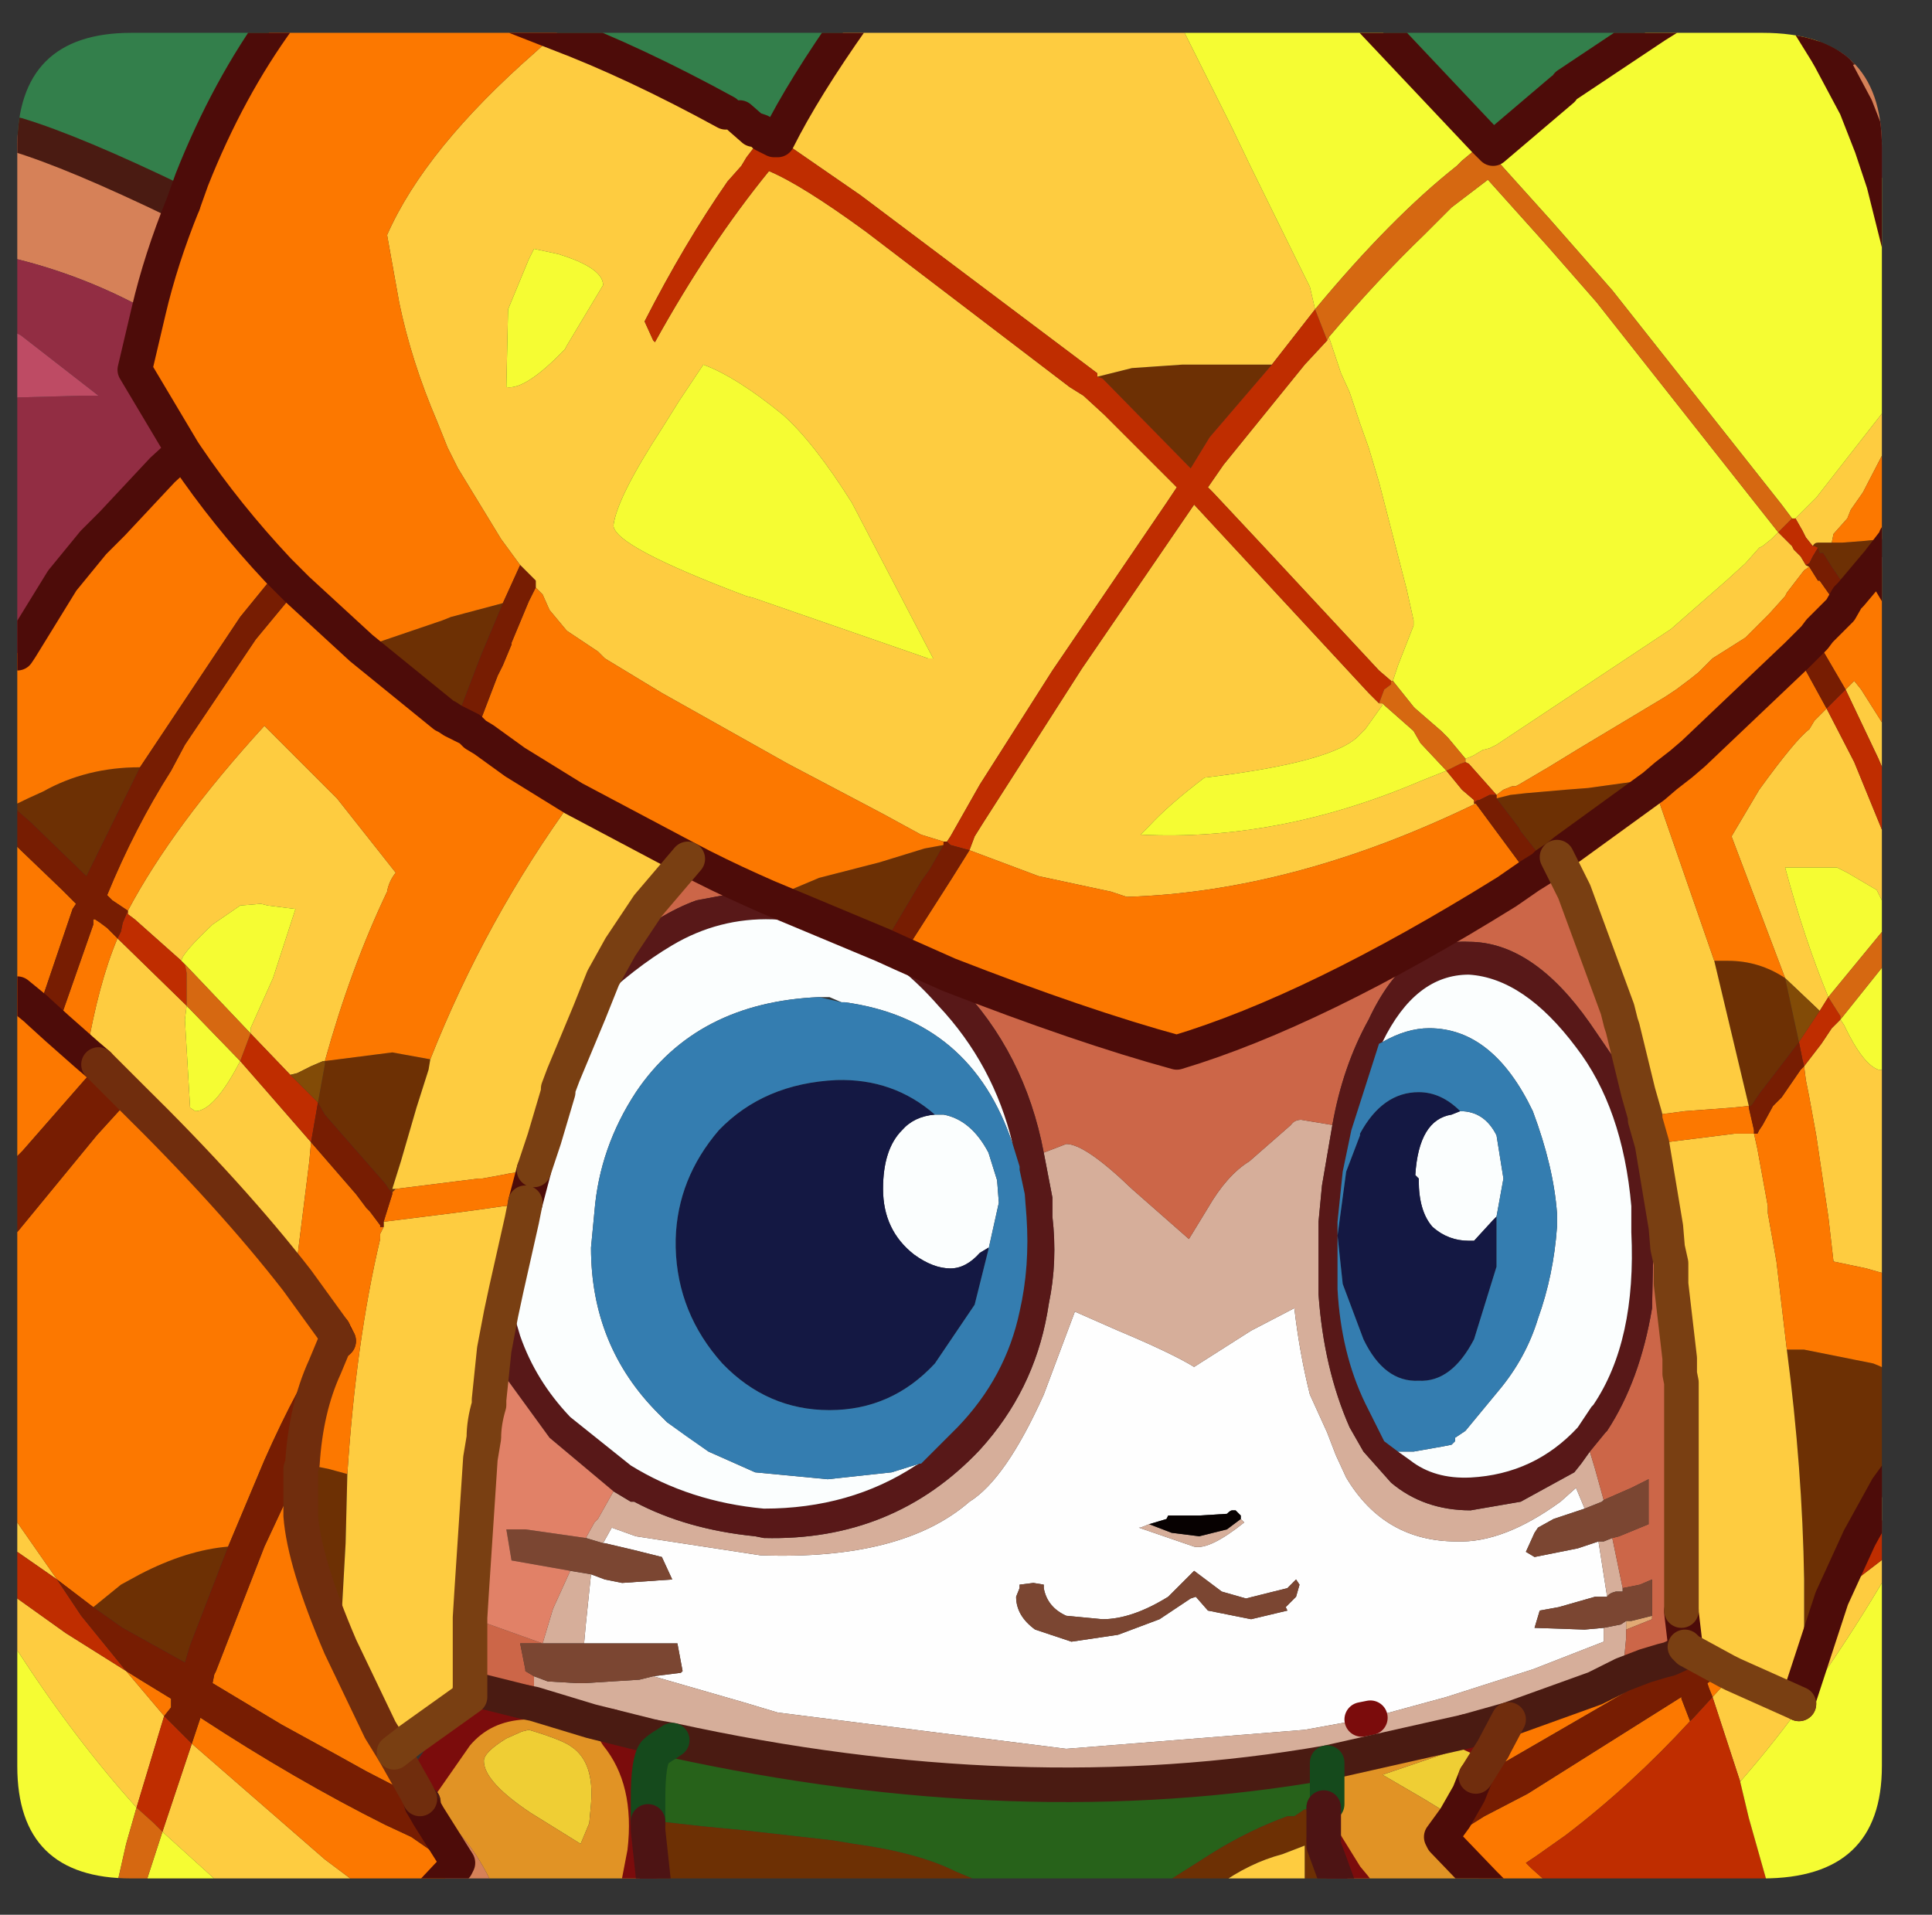 <?xml version="1.0" encoding="UTF-8" standalone="no"?>
<svg xmlns:ffdec="https://www.free-decompiler.com/flash" xmlns:xlink="http://www.w3.org/1999/xlink" ffdec:objectType="frame" height="55.4px" width="55.9px" xmlns="http://www.w3.org/2000/svg">
  <rect width="100%" height="100%" fill="#333333" stroke="none"/>
  <g transform="matrix(1.0, 0.0, 0.0, 1.0, 0.5, 0.95)">
    <clipPath id="clipPath0" transform="matrix(1.0, 0.0, 0.0, 1.0, 0.0, 0.0)">
      <path d="M50.5 0.0 Q53.95 0.0 53.95 3.3 L53.95 50.15 Q53.95 53.4 50.5 53.4 L3.3 53.4 Q0.0 53.4 0.0 50.15 L0.0 3.3 Q0.0 0.0 3.3 0.0 L50.5 0.0" fill="#000000" fill-rule="evenodd" stroke="none"/>
    </clipPath>
    <g clip-path="url(#clipPath0)">
      <use ffdec:characterId="2" height="55.4" transform="matrix(1.0, 0.0, 0.0, 1.0, -0.5, -0.95)" width="55.9" xlink:href="#shape1"/>
    </g>
    <use ffdec:characterId="3" height="53.4" transform="matrix(1.0, 0.0, 0.0, 1.0, 0.0, 0.0)" width="53.95" xlink:href="#shape2"/>
  </g>
  <defs>
    <g id="shape1" transform="matrix(1.0, 0.0, 0.0, 1.0, 0.5, 0.95)">
      <path d="M16.95 43.7 L17.2 43.25 17.9 43.5 21.5 44.05 Q25.6 44.2 27.55 42.5 28.6 41.85 29.7 39.4 L30.6 37.0 31.85 37.55 Q33.4 38.2 34.05 38.6 L35.7 37.55 36.95 36.9 Q37.1 38.2 37.4 39.4 L37.9 40.5 38.15 41.15 38.45 41.8 Q39.55 43.65 41.65 43.65 43.0 43.7 44.65 42.5 L45.1 42.1 45.35 42.7 44.45 43.0 44.0 43.25 43.9 43.4 43.65 43.95 43.9 44.1 45.15 43.85 45.75 43.65 46.0 45.25 45.65 45.25 44.6 45.55 44.05 45.65 43.9 46.15 45.35 46.2 45.9 46.15 45.9 46.55 43.85 47.35 41.35 48.15 39.15 48.75 38.9 48.8 37.25 49.1 30.35 49.65 22.0 48.6 21.5 48.45 21.0 48.3 18.4 47.55 19.2 47.45 19.25 47.4 19.1 46.6 16.4 46.6 16.45 46.05 16.6 44.6 17.0 44.75 17.5 44.85 18.95 44.75 18.65 44.1 17.85 43.9 17.0 43.7 16.95 43.7 M30.35 45.8 Q29.8 45.55 29.7 45.0 L29.7 44.9 29.4 44.85 29.0 44.9 29.0 45.0 28.9 45.25 Q28.9 45.8 29.45 46.2 L30.5 46.55 31.85 46.35 33.05 45.9 33.8 45.4 33.95 45.3 34.1 45.25 34.45 45.65 35.7 45.9 36.75 45.65 36.7 45.55 37.0 45.25 37.1 44.9 37.0 44.75 36.75 45.0 35.55 45.3 34.85 45.1 34.05 44.5 33.3 45.25 Q32.25 45.9 31.4 45.9 L30.35 45.8 M32.75 43.15 L32.5 43.25 32.45 43.25 34.05 43.8 Q34.5 43.9 35.5 43.1 L35.4 43.0 35.4 42.9 35.25 42.75 35.15 42.75 Q35.1 42.75 35.0 42.85 L34.2 42.9 33.3 42.9 33.25 43.0 32.75 43.15" fill="#ffffff" fill-rule="evenodd" stroke="none"/>
      <path d="M18.8 49.5 L18.4 49.3 18.95 49.4 18.8 49.5" fill="#6e5396" fill-rule="evenodd" stroke="none"/>
      <path d="M42.45 49.4 L42.7 49.65 42.2 50.45 42.0 50.95 41.6 51.65 40.7 51.1 39.5 50.4 42.45 49.4 M14.15 49.35 L14.6 49.15 14.8 49.1 Q15.8 49.4 16.05 49.6 16.7 50.05 16.6 51.25 L16.55 51.8 16.3 52.4 14.85 51.5 Q13.5 50.6 13.5 50.0 13.5 49.75 14.15 49.35" fill="#f0cf34" fill-rule="evenodd" stroke="none"/>
      <path d="M54.9 2.65 L54.9 3.1 54.75 3.1 54.65 3.1 54.65 3.05 54.9 2.65 M47.3 45.8 L47.3 45.9 46.55 46.2 46.55 46.05 46.55 45.95 46.7 45.95 47.3 45.8" fill="#e2aa74" fill-rule="evenodd" stroke="none"/>
      <path d="M42.15 53.95 L38.9 53.95 38.7 53.65 38.45 53.35 37.8 52.3 37.8 51.35 37.9 51.25 37.9 50.15 37.9 50.05 41.9 49.15 42.45 49.4 39.5 50.4 40.7 51.1 41.6 51.65 41.2 52.2 41.25 52.3 42.45 53.55 42.15 53.95 M17.2 49.0 L17.35 49.25 Q18.4 50.55 18.15 52.65 L17.9 53.95 13.9 53.95 Q13.2 52.15 11.75 51.2 L11.65 51.1 11.55 50.9 12.7 49.25 Q13.45 48.35 14.7 48.3 L14.95 48.35 16.6 48.85 17.2 49.0 M14.15 49.35 Q13.5 49.75 13.5 50.0 13.5 50.6 14.85 51.5 L16.3 52.4 16.55 51.8 16.6 51.25 Q16.7 50.05 16.05 49.6 15.8 49.4 14.8 49.1 L14.6 49.15 14.15 49.35" fill="#e29425" fill-rule="evenodd" stroke="none"/>
      <path d="M0.0 2.95 Q1.65 3.45 4.65 4.9 L4.8 4.95 Q4.15 6.55 3.8 8.05 2.0 7.05 0.0 6.55 L0.0 2.95 M54.9 -0.05 L54.9 2.65 54.65 3.05 54.65 3.1 53.65 3.3 53.2 2.15 52.4 0.65 53.4 0.3 54.9 -0.05 M54.9 13.85 L54.9 17.1 54.8 16.9 53.85 15.3 54.35 14.65 54.35 14.6 54.9 13.85 M42.85 53.95 L42.15 53.95 42.45 53.55 42.85 53.95 M13.9 53.95 L11.95 53.95 11.9 53.9 12.7 53.05 12.75 52.95 11.9 51.6 11.7 51.25 11.75 51.2 Q13.2 52.15 13.9 53.95" fill="#d78258" fill-rule="evenodd" stroke="none"/>
      <path d="M18.4 49.3 L17.2 49.0 16.6 48.85 14.95 48.35 14.95 48.25 14.95 47.55 15.35 47.7 16.2 47.75 16.4 47.75 18.0 47.65 18.4 47.55 21.0 48.3 21.5 48.45 22.0 48.6 30.35 49.65 37.25 49.1 38.9 48.8 39.15 48.75 41.35 48.15 43.85 47.35 45.9 46.55 45.9 46.15 46.4 46.05 46.55 45.95 46.55 46.05 46.55 46.2 46.55 46.45 46.45 47.5 45.65 47.9 43.15 48.8 41.9 49.15 37.9 50.05 Q29.0 51.6 18.95 49.4 L18.4 49.3 M29.7 32.4 L30.35 32.15 Q30.9 32.15 32.25 33.45 L33.9 34.9 34.45 34.0 Q35.0 33.05 35.65 32.65 L36.85 31.6 Q36.95 31.45 37.15 31.45 L38.05 31.6 37.75 33.35 37.65 34.4 37.65 36.4 37.65 36.5 Q37.8 38.65 38.55 40.35 L38.95 41.05 39.75 41.95 Q40.7 42.75 42.05 42.75 L43.5 42.5 45.05 41.65 45.25 41.4 45.5 41.05 45.65 41.55 45.9 42.45 45.85 42.5 45.35 42.7 45.1 42.1 44.65 42.5 Q43.0 43.7 41.65 43.65 39.55 43.65 38.45 41.8 L38.15 41.15 37.9 40.5 37.4 39.4 Q37.1 38.2 36.95 36.9 L35.7 37.55 34.05 38.6 Q33.4 38.2 31.85 37.55 L30.6 37.0 29.7 39.4 Q28.6 41.85 27.55 42.5 25.6 44.2 21.5 44.05 L17.9 43.5 17.2 43.25 16.95 43.7 16.45 43.55 16.7 43.1 16.8 43.0 17.25 42.2 17.75 42.5 17.85 42.5 Q19.35 43.3 21.35 43.5 L21.6 43.55 Q25.35 43.65 27.85 41.0 29.4 39.3 29.8 37.05 L29.85 36.75 Q30.1 35.55 29.95 34.25 L29.95 33.7 29.7 32.4 M46.15 43.55 L46.45 45.0 46.45 45.1 46.25 45.1 Q46.05 45.15 46.0 45.25 L45.75 43.65 45.9 43.65 46.15 43.55 M16.6 44.6 L16.45 46.05 16.4 46.6 15.2 46.6 15.5 45.6 16.0 44.5 16.6 44.6 M35.4 43.0 L35.5 43.1 Q34.5 43.9 34.05 43.8 L32.45 43.25 32.5 43.25 32.75 43.15 33.4 43.4 34.2 43.5 35.0 43.3 35.4 43.0" fill="#d7af9b" fill-rule="evenodd" stroke="none"/>
      <path d="M32.55 53.95 L28.95 53.95 27.15 53.2 Q26.05 52.65 24.2 52.4 L23.6 52.3 20.95 52.0 19.9 51.9 18.55 51.75 18.25 51.75 18.25 51.1 Q18.25 50.0 18.45 49.75 18.55 49.65 18.8 49.5 L18.95 49.4 Q29.0 51.6 37.9 50.05 L37.9 50.15 37.9 51.25 37.35 51.4 37.25 51.4 36.95 51.6 36.75 51.6 Q35.65 52.0 34.6 52.65 L32.55 53.95" fill="#27621a" fill-rule="evenodd" stroke="none"/>
      <path d="M54.9 39.2 L54.9 41.0 54.1 42.1 53.3 43.55 52.5 45.3 51.55 48.2 51.7 46.6 51.7 45.85 51.7 45.7 51.7 44.95 51.7 44.75 Q51.65 41.55 51.2 38.1 L51.7 38.1 53.7 38.5 Q54.35 38.75 54.9 39.2 M37.8 52.3 L37.8 52.45 38.35 53.95 37.25 53.95 37.25 52.45 36.6 52.7 Q35.65 52.95 34.75 53.6 L34.25 53.95 32.55 53.95 34.6 52.65 Q35.65 52.0 36.75 51.6 L36.95 51.6 37.25 51.4 37.35 51.4 37.9 51.25 37.8 51.35 37.8 52.3 M28.95 53.95 L25.0 53.95 21.05 53.5 21.1 53.95 18.5 53.95 18.45 53.85 18.25 52.0 18.25 51.75 18.55 51.75 19.9 51.9 20.95 52.0 23.6 52.3 24.2 52.4 Q26.05 52.65 27.15 53.2 L28.95 53.95 M0.0 22.5 L0.0 22.3 Q0.3 22.15 0.75 21.95 2.0 21.25 3.55 21.25 L2.0 24.4 0.4 22.85 0.0 22.5 M42.8 22.15 L43.2 22.05 43.65 22.0 44.8 21.9 45.45 21.85 47.25 21.6 47.7 21.5 47.35 21.8 44.8 23.65 44.55 23.85 44.25 24.05 43.5 23.1 43.45 23.0 42.8 22.15 M49.1 26.85 L49.5 26.85 Q50.4 26.85 51.15 27.35 L51.55 29.2 50.4 30.7 50.2 31.0 50.15 31.05 50.1 31.05 49.1 26.85 M54.35 14.6 L54.35 14.65 53.85 15.3 53.05 16.25 52.5 15.45 52.25 15.05 52.15 15.05 52.1 14.9 52.0 14.85 51.95 14.85 Q52.0 14.75 52.1 14.75 L52.5 14.75 52.8 14.75 53.45 14.7 53.95 14.65 54.35 14.6 M31.25 9.95 L32.25 9.7 33.7 9.6 36.3 9.6 34.5 11.7 33.95 12.6 31.4 10.0 31.25 9.95 M21.7 25.0 L22.25 24.85 23.2 24.45 24.95 24.0 26.25 23.6 26.8 23.5 26.4 24.2 26.15 24.55 25.35 25.9 25.05 26.4 21.7 25.0 M8.9 29.75 L10.85 29.5 11.95 29.7 11.9 30.0 11.55 31.1 11.1 32.65 10.85 33.45 10.95 33.45 10.85 33.55 10.75 33.45 10.65 33.3 8.9 31.3 8.7 30.95 8.9 29.85 8.9 29.75 M12.7 19.95 L12.6 19.9 12.45 19.8 12.35 19.75 9.95 17.8 12.3 17.0 12.55 16.9 14.05 16.5 13.4 18.05 12.75 19.75 12.7 19.95 M8.25 41.4 L9.0 41.55 9.55 41.7 9.5 43.7 9.4 45.5 9.35 46.55 9.35 46.7 Q8.3 44.25 8.2 42.9 L8.2 41.55 8.25 41.4 M6.1 43.8 L5.0 46.65 4.85 47.15 3.05 46.15 2.2 45.55 3.0 44.9 3.55 44.6 Q4.9 43.9 6.1 43.8" fill="#6d3004" fill-rule="evenodd" stroke="none"/>
      <path d="M24.2 -0.45 L33.55 -0.45 35.1 2.65 35.7 3.9 37.25 7.05 37.4 7.35 37.55 8.0 36.3 9.6 33.7 9.6 32.25 9.7 31.25 9.95 31.25 9.85 24.4 4.7 22.3 3.25 22.0 3.1 Q22.75 1.6 24.2 -0.45 M54.9 9.8 L54.9 10.4 53.4 13.3 53.05 13.8 52.95 14.05 52.55 14.5 52.5 14.75 52.1 14.75 Q52.0 14.75 51.95 14.85 L51.75 14.6 51.65 14.4 51.45 14.05 51.85 13.65 52.05 13.45 54.9 9.8 M54.9 21.45 L54.9 23.45 53.85 21.0 52.9 19.0 53.1 18.8 53.15 18.75 53.35 19.0 54.9 21.45 M54.9 25.95 L54.9 27.5 54.9 35.95 54.8 36.1 53.85 35.85 53.5 35.75 52.55 35.55 52.4 34.25 52.05 31.9 51.85 30.8 51.75 30.3 51.7 29.9 52.2 29.25 52.5 28.8 52.75 28.55 52.85 28.7 Q53.4 29.85 53.85 30.0 L53.95 30.0 Q54.5 30.0 54.9 27.5 L54.85 26.95 54.6 26.3 54.75 26.15 54.9 25.95 M54.9 41.0 L54.9 42.3 53.3 43.55 54.1 42.1 54.9 41.0 M37.25 53.95 L34.25 53.95 34.75 53.6 Q35.65 52.95 36.6 52.7 L37.25 52.45 37.25 53.95 M25.0 53.95 L21.1 53.95 21.05 53.5 25.0 53.95 M9.9 53.95 L6.3 53.95 4.2 52.05 5.05 49.5 8.9 52.85 10.1 53.75 9.9 53.95 M0.0 46.8 L0.0 45.3 1.4 46.3 3.15 47.4 4.25 48.7 3.45 51.35 Q1.65 49.35 0.0 46.8 M0.0 43.95 L0.0 43.1 1.15 44.75 0.0 43.95 M37.95 8.8 L38.3 9.85 38.55 10.4 38.85 11.3 39.1 12.0 39.4 13.0 40.2 16.1 40.4 17.0 40.4 17.15 39.95 18.3 39.8 18.75 39.75 18.75 39.4 18.45 36.05 14.85 34.6 13.3 34.45 13.15 34.9 12.5 37.25 9.6 37.9 8.9 37.95 8.8 M41.9 21.0 L42.05 20.95 42.15 20.9 42.4 20.75 42.6 20.7 42.8 20.6 47.85 17.25 49.45 15.85 50.0 15.35 50.4 14.9 50.5 14.85 50.75 14.65 50.95 14.45 51.15 14.65 51.35 14.85 51.4 14.95 51.6 15.15 51.75 15.4 51.85 15.45 51.7 15.55 51.2 16.2 51.15 16.3 50.7 16.8 50.0 17.5 49.05 18.1 48.65 18.5 48.4 18.7 48.0 19.0 47.7 19.2 45.2 20.7 44.3 21.25 43.45 21.75 43.35 21.8 43.25 21.8 43.0 21.9 42.8 22.05 42.0 21.15 41.9 21.1 41.9 21.0 M39.5 19.4 L39.5 19.45 39.0 20.15 38.95 20.2 38.85 20.3 Q38.15 21.1 34.35 21.55 33.3 22.35 32.75 22.95 L32.5 23.2 Q36.5 23.4 40.6 21.65 L41.35 21.35 41.8 21.9 42.15 22.2 42.15 22.3 42.2 22.3 Q36.95 24.85 32.1 25.0 L31.95 24.95 31.65 24.85 29.55 24.4 27.55 23.65 27.7 23.25 27.95 22.85 30.8 18.4 34.05 13.65 39.1 19.1 39.4 19.4 39.5 19.4 M48.35 46.8 L48.25 46.7 48.25 46.55 48.15 45.7 48.15 45.65 48.15 39.05 48.1 38.8 48.1 38.35 47.85 36.2 47.85 35.95 47.85 35.6 47.75 35.15 47.7 34.55 47.3 32.15 48.5 32.0 49.7 31.85 49.85 31.85 50.25 31.85 50.35 32.3 50.65 33.95 50.65 34.15 50.9 35.55 51.2 38.1 Q51.65 41.55 51.7 44.75 L51.7 44.95 51.7 45.7 51.7 45.85 51.7 46.6 51.55 48.2 51.55 48.35 51.55 48.2 52.5 45.3 54.65 43.65 53.95 44.85 Q51.95 48.2 49.85 50.6 L49.05 48.15 49.65 47.5 49.45 47.4 48.35 46.8 M47.1 31.35 L46.9 30.65 46.45 28.8 46.4 28.65 46.3 28.25 45.05 24.85 44.55 23.85 44.8 23.65 47.35 21.8 49.1 26.85 50.1 31.05 49.6 31.1 48.25 31.2 47.1 31.35 M51.15 27.35 L49.6 23.25 50.4 21.9 Q51.45 20.45 51.85 20.15 L52.0 19.9 52.15 19.75 52.35 19.55 53.15 21.1 54.5 24.4 54.5 24.55 54.75 25.1 54.75 25.2 54.6 25.35 54.6 25.4 54.5 25.4 54.25 25.65 54.1 25.4 53.8 24.8 52.95 24.3 52.65 24.15 51.15 24.15 Q51.7 26.2 52.4 27.9 L52.15 28.3 52.1 28.25 51.15 27.35 M51.55 48.35 L49.65 47.5 51.55 48.35 M21.6 2.95 L21.1 3.6 20.95 3.85 20.55 4.3 Q19.3 6.1 18.15 8.35 L18.1 8.4 18.15 8.35 18.4 8.9 18.45 8.95 Q20.0 6.15 21.75 4.0 22.7 4.4 24.55 5.75 L30.45 10.25 30.85 10.5 31.45 11.05 33.55 13.15 33.25 13.6 29.95 18.45 27.85 21.75 27.0 23.25 26.9 23.4 26.8 23.4 26.15 23.2 25.05 22.6 22.3 21.15 18.65 19.1 17.0 18.1 16.8 17.9 15.9 17.3 15.4 16.7 15.2 16.25 15.0 16.05 15.0 15.85 14.55 15.4 14.0 14.65 12.75 12.6 12.45 12.0 12.15 11.25 Q11.4 9.5 11.05 7.8 L10.7 5.85 Q11.8 3.35 15.0 0.55 L15.6 0.0 Q17.85 0.85 20.5 2.3 L20.9 2.45 21.3 2.8 21.35 2.8 21.5 2.85 21.6 2.95 M26.5 18.1 L24.15 13.6 Q23.05 11.85 22.15 11.05 20.8 9.95 19.85 9.6 L19.15 10.65 18.65 11.45 Q17.35 13.45 17.25 14.25 17.25 14.85 21.1 16.3 L21.3 16.35 26.35 18.1 26.5 18.1 M14.8 6.55 L14.2 8.0 14.15 10.25 Q14.7 10.35 15.85 9.15 L15.9 9.05 16.95 7.3 Q16.95 6.8 15.65 6.4 L14.95 6.25 14.8 6.55 M3.2 25.4 Q4.5 22.95 7.15 20.05 L9.25 22.15 10.95 24.3 Q10.75 24.55 10.7 24.85 9.65 27.05 8.9 29.75 L8.85 29.75 8.5 29.9 8.1 30.1 7.9 30.15 6.75 28.95 6.75 28.8 7.4 27.35 8.05 25.35 7.25 25.25 7.05 25.2 6.45 25.25 5.65 25.8 Q4.75 26.65 4.75 26.85 L3.4 25.65 3.2 25.5 3.2 25.4 M11.95 29.7 Q13.55 25.65 16.1 22.15 L19.4 23.9 18.25 25.25 17.45 26.45 16.95 27.35 16.55 28.35 15.8 30.15 15.65 30.55 15.65 30.65 15.25 32.0 14.95 32.9 14.25 33.0 14.0 33.05 13.45 33.15 13.35 33.15 10.95 33.45 10.85 33.45 11.1 32.65 11.55 31.1 11.9 30.0 11.95 29.7 M14.15 36.35 L14.0 37.05 13.8 38.1 13.65 39.55 13.65 39.7 Q13.5 40.2 13.5 40.65 L13.4 41.25 13.15 45.05 13.1 45.85 13.1 47.9 13.1 48.15 11.35 49.4 10.9 49.75 10.5 49.1 9.35 46.7 9.35 46.55 9.4 45.5 9.5 43.7 9.55 41.7 Q9.8 37.85 10.5 34.9 L10.5 34.75 10.6 34.55 10.6 34.4 12.6 34.15 13.35 34.05 14.05 33.95 14.1 33.95 14.7 33.85 14.6 34.35 14.15 36.35 M6.45 29.75 L7.15 30.55 8.5 32.1 8.45 32.65 8.1 35.45 8.1 36.1 Q6.2 33.65 3.3 30.8 L2.75 30.25 2.35 29.85 2.0 29.55 Q2.35 27.5 2.9 26.2 L4.9 28.15 4.85 28.55 5.0 31.1 5.15 31.2 Q5.7 31.2 6.45 29.75" fill="#ffcd40" fill-rule="evenodd" stroke="none"/>
      <path d="M51.15 27.35 L52.1 28.25 52.15 28.3 51.55 29.2 51.15 27.35 M7.9 30.15 L8.1 30.1 8.5 29.9 8.85 29.75 8.9 29.75 8.9 29.85 8.7 30.95 7.9 30.15" fill="#834b07" fill-rule="evenodd" stroke="none"/>
      <path d="M4.8 4.95 L5.05 4.25 Q6.1 1.6 7.6 -0.45 L14.45 -0.45 15.6 0.0 15.0 0.55 Q11.8 3.35 10.7 5.85 L11.05 7.8 Q11.4 9.5 12.15 11.25 L12.45 12.0 12.75 12.6 14.0 14.65 14.55 15.4 14.3 15.95 14.05 16.5 12.55 16.9 12.3 17.0 9.95 17.8 8.1 16.1 7.55 15.55 6.45 16.9 4.35 20.05 3.55 21.25 Q2.0 21.25 0.75 21.95 0.3 22.15 0.0 22.3 L0.0 17.95 0.1 17.8 1.3 15.85 2.2 14.75 2.75 14.2 4.2 12.65 4.8 12.1 3.4 9.75 3.8 8.05 Q4.15 6.55 4.8 4.95 M54.9 10.4 L54.9 13.85 54.35 14.6 53.95 14.65 53.45 14.7 52.8 14.75 52.5 14.75 52.55 14.5 52.95 14.05 53.05 13.8 53.4 13.3 54.9 10.4 M54.9 17.1 L54.9 21.45 53.35 19.0 53.15 18.75 53.1 18.8 52.9 19.0 52.2 17.8 52.0 17.5 51.5 18.0 48.5 20.85 48.15 21.15 47.7 21.5 48.15 21.15 48.5 20.85 51.5 18.0 52.35 19.55 52.15 19.75 52.0 19.9 51.85 20.15 Q51.45 20.45 50.4 21.9 L49.6 23.25 51.15 27.35 Q50.4 26.85 49.5 26.85 L49.1 26.85 47.35 21.8 47.7 21.5 47.25 21.6 45.45 21.85 44.8 21.9 43.65 22.0 43.2 22.05 42.8 22.15 42.8 22.05 43.0 21.9 43.25 21.8 43.35 21.8 43.45 21.75 44.3 21.25 45.2 20.7 47.7 19.2 48.0 19.0 48.4 18.7 48.65 18.5 49.05 18.1 50.0 17.5 50.7 16.8 51.15 16.3 51.2 16.2 51.7 15.55 51.85 15.45 52.1 15.85 52.15 15.85 52.75 16.7 52.15 17.3 52.0 17.5 52.15 17.3 52.75 16.7 52.95 16.35 53.05 16.25 53.85 15.3 54.8 16.9 54.9 17.1 M54.9 35.95 L54.9 39.2 Q54.35 38.75 53.7 38.5 L51.7 38.1 51.2 38.1 50.9 35.55 50.65 34.15 50.65 33.95 50.35 32.3 50.25 31.85 50.35 31.85 50.4 31.75 50.5 31.6 50.8 31.05 50.9 30.95 51.05 30.8 51.6 30.0 51.7 29.9 51.75 30.3 51.85 30.8 52.05 31.9 52.4 34.25 52.55 35.55 53.5 35.75 53.85 35.85 54.8 36.1 54.9 35.95 M44.75 53.95 L42.85 53.95 42.45 53.55 41.25 52.3 41.2 52.2 41.8 51.9 42.05 51.85 42.45 51.6 43.7 50.95 48.15 48.15 48.15 48.2 48.4 48.85 Q46.7 50.7 44.8 52.15 L43.95 52.75 43.65 52.95 43.8 53.1 44.75 53.95 M11.9 53.9 L11.85 53.95 9.9 53.95 10.1 53.75 8.9 52.85 5.05 49.5 5.3 48.75 Q8.05 50.55 10.65 51.85 L11.4 52.2 12.05 52.65 12.75 52.95 12.7 53.05 11.9 53.9 M0.0 43.1 L0.0 34.7 2.3 31.9 2.8 31.35 3.3 30.8 Q6.2 33.65 8.1 36.1 L8.1 35.45 8.45 32.65 8.5 32.1 9.8 33.6 10.1 34.0 10.2 34.1 10.35 34.3 10.5 34.5 10.5 34.55 10.6 34.55 10.5 34.75 10.5 34.9 Q9.8 37.85 9.55 41.7 L9.0 41.55 8.25 41.4 Q8.35 39.8 8.9 38.6 L9.15 38.0 9.3 37.85 9.15 37.55 8.1 36.1 9.15 37.55 Q8.1 39.15 7.15 41.3 L6.1 43.8 Q4.9 43.9 3.55 44.6 L3.0 44.9 2.2 45.55 1.15 44.75 0.0 43.1 M0.0 32.5 L0.0 27.8 0.0 23.55 0.1 23.65 1.3 24.8 1.6 25.1 1.7 25.2 1.6 25.35 0.6 28.3 1.15 28.8 2.2 25.8 2.2 25.65 2.25 25.65 2.4 25.75 2.6 25.9 2.9 26.2 Q2.35 27.5 2.0 29.55 L1.15 28.8 2.0 29.55 2.35 29.85 1.9 30.35 0.15 32.35 0.0 32.5 M27.55 23.65 L29.55 24.4 31.65 24.85 31.95 24.95 32.1 25.0 Q36.95 24.85 42.2 22.3 L43.75 24.4 43.1 24.85 Q37.55 28.3 33.55 29.5 30.8 28.75 26.95 27.25 L26.5 27.05 25.6 26.65 25.9 26.25 27.05 24.45 27.55 23.65 M46.45 47.5 L47.1 47.25 47.6 47.1 47.8 47.05 47.85 47.25 43.1 50.0 42.2 50.45 42.7 49.65 43.15 48.8 45.65 47.9 46.45 47.5 M47.3 32.15 L47.1 31.45 47.1 31.35 48.25 31.2 49.6 31.1 50.1 31.05 50.1 31.1 50.25 31.75 50.25 31.85 49.85 31.85 49.7 31.85 48.5 32.0 47.3 32.15 M49.45 47.4 L49.65 47.5 49.05 48.15 48.95 47.9 48.9 47.75 49.45 47.4 M15.0 16.05 L15.2 16.25 15.4 16.7 15.9 17.3 16.8 17.9 17.0 18.1 18.65 19.1 22.3 21.15 25.05 22.6 26.15 23.2 26.8 23.4 26.8 23.5 26.25 23.6 24.95 24.0 23.2 24.45 22.25 24.85 21.7 25.0 21.25 24.8 Q20.25 24.35 19.4 23.9 L16.1 22.15 Q13.55 25.65 11.95 29.7 L10.85 29.5 8.9 29.75 Q9.65 27.05 10.7 24.85 10.75 24.55 10.95 24.3 L9.25 22.15 7.15 20.05 Q4.5 22.95 3.2 25.4 L2.75 25.1 2.6 24.95 Q3.4 23.0 4.45 21.35 L4.85 20.6 6.9 17.55 8.1 16.1 9.95 17.8 12.35 19.75 12.45 19.8 12.6 19.9 12.7 19.95 13.1 20.15 13.25 20.3 13.9 18.6 14.05 18.3 14.3 17.7 14.3 17.65 14.8 16.45 14.85 16.35 15.0 16.05 M4.8 12.1 L4.9 12.25 Q6.05 13.95 7.55 15.55 6.05 13.95 4.9 12.25 L4.8 12.1 M13.25 20.3 L13.5 20.45 14.4 21.1 16.1 22.15 14.4 21.1 13.5 20.45 13.25 20.3 M14.95 32.9 L14.7 33.85 14.1 33.95 14.05 33.95 13.35 34.05 12.6 34.15 10.6 34.4 10.85 33.6 10.85 33.55 10.95 33.45 13.35 33.15 13.45 33.15 14.0 33.05 14.25 33.0 14.95 32.9 M9.35 46.7 L10.5 49.1 10.9 49.75 11.55 50.9 11.65 51.1 10.1 50.3 9.2 49.8 7.65 48.95 5.65 47.75 5.7 47.5 5.75 47.4 7.15 43.8 8.2 41.55 8.2 42.9 Q8.3 44.25 9.35 46.7 M0.0 27.8 L0.55 28.25 0.6 28.3 0.55 28.25 0.0 27.8 M3.15 47.4 L3.55 47.65 4.45 48.2 4.45 48.45 4.25 48.7 3.15 47.4" fill="#fd7800" fill-rule="evenodd" stroke="none"/>
      <path d="M54.9 23.45 L54.9 25.95 54.75 26.15 54.6 26.3 54.35 25.8 54.25 25.65 54.5 25.4 54.6 25.4 54.6 25.35 54.75 25.2 54.75 25.1 54.5 24.55 54.5 24.4 53.15 21.1 52.35 19.55 52.9 19.0 53.85 21.0 54.9 23.45 M54.9 42.3 L54.9 43.2 54.65 43.65 52.5 45.3 53.3 43.55 54.9 42.3 M50.75 53.95 L44.75 53.95 43.8 53.1 43.65 52.95 43.95 52.75 44.8 52.15 Q46.7 50.7 48.4 48.85 L48.5 48.75 49.05 48.15 49.85 50.6 50.1 51.65 50.75 53.95 M0.0 45.3 L0.0 43.95 1.15 44.75 1.85 45.8 3.15 47.4 1.4 46.3 0.0 45.3 M50.95 14.45 L51.35 14.05 51.45 14.05 51.65 14.4 51.75 14.6 51.95 14.85 52.0 14.85 52.1 14.9 51.95 15.15 51.85 15.35 51.75 15.4 51.6 15.15 51.4 14.95 51.35 14.85 51.15 14.65 50.95 14.45 M37.55 8.0 L37.9 8.9 37.25 9.6 34.9 12.5 34.45 13.15 34.6 13.3 36.05 14.85 39.4 18.45 39.75 18.75 39.75 18.85 39.55 19.0 39.4 19.4 39.1 19.1 34.05 13.65 30.8 18.4 27.95 22.85 27.7 23.25 27.55 23.65 27.0 23.5 26.9 23.4 27.0 23.25 27.85 21.75 29.95 18.45 33.25 13.6 33.55 13.15 31.45 11.05 30.85 10.5 30.45 10.25 24.55 5.75 Q22.7 4.4 21.75 4.0 20.0 6.15 18.45 8.95 L18.4 8.9 18.15 8.35 18.1 8.4 18.15 8.35 Q19.3 6.1 20.55 4.3 L20.95 3.85 21.1 3.6 21.6 2.95 21.9 3.1 22.0 3.1 22.3 3.25 24.4 4.7 31.25 9.85 31.25 9.95 31.4 10.0 33.95 12.6 34.5 11.7 36.3 9.6 37.55 8.0 M42.15 22.3 L42.15 22.2 41.8 21.9 41.35 21.35 41.75 21.15 41.9 21.1 42.0 21.15 42.8 22.05 42.6 22.05 42.3 22.2 Q42.2 22.2 42.15 22.3 M52.15 28.3 L52.4 27.9 52.75 28.45 52.75 28.55 52.5 28.8 52.2 29.25 51.7 29.9 51.65 29.7 51.55 29.2 52.15 28.3 M8.7 30.95 L8.5 32.1 7.15 30.55 6.45 29.75 6.75 28.95 7.9 30.15 8.7 30.95 M4.75 26.85 L4.85 26.95 4.9 27.2 4.9 28.15 2.9 26.2 3.0 26.0 3.05 25.75 3.2 25.4 3.2 25.5 3.4 25.65 4.75 26.85 M4.25 48.7 L5.05 49.5 4.2 52.05 3.95 51.8 3.45 51.35 4.25 48.7" fill="#c02d00" fill-rule="evenodd" stroke="none"/>
      <path d="M0.0 34.7 L0.0 32.5 0.15 32.35 1.9 30.35 2.35 29.85 2.75 30.25 3.3 30.8 2.8 31.35 2.3 31.9 0.0 34.7 M0.0 23.55 L0.0 22.5 0.4 22.85 2.0 24.4 3.55 21.25 4.35 20.05 6.45 16.9 7.55 15.55 8.1 16.1 6.9 17.55 4.85 20.6 4.45 21.35 Q3.4 23.0 2.6 24.95 L2.75 25.1 3.2 25.4 3.05 25.75 3.0 26.0 2.9 26.2 2.6 25.9 2.4 25.75 2.25 25.65 2.2 25.65 2.2 25.8 1.15 28.8 0.6 28.3 1.6 25.35 1.7 25.2 1.6 25.1 1.3 24.8 0.1 23.65 0.0 23.55 M42.8 22.05 L42.8 22.15 43.45 23.0 43.5 23.1 44.25 24.05 44.15 24.15 43.75 24.4 42.2 22.3 42.15 22.3 Q42.2 22.2 42.3 22.2 L42.6 22.05 42.8 22.05 M51.5 18.0 L52.0 17.5 52.2 17.8 52.9 19.0 52.35 19.55 51.5 18.0 M52.75 16.7 L52.15 15.85 52.1 15.85 51.85 15.45 51.75 15.4 51.85 15.35 51.95 15.15 52.1 14.9 52.15 15.05 52.25 15.05 52.5 15.45 53.05 16.25 52.95 16.35 52.75 16.7 M47.8 47.05 L48.35 46.8 49.45 47.4 48.9 47.75 48.95 47.9 49.05 48.15 48.5 48.75 48.4 48.85 48.15 48.2 48.15 48.15 43.7 50.95 42.45 51.6 42.05 51.85 41.8 51.9 41.2 52.2 41.6 51.65 42.0 50.95 42.2 50.45 43.1 50.0 47.85 47.25 47.8 47.05 M51.7 29.9 L51.6 30.0 51.05 30.8 50.9 30.95 50.8 31.05 50.5 31.6 50.4 31.75 50.35 31.85 50.25 31.85 50.25 31.75 50.1 31.1 50.1 31.05 50.15 31.05 50.2 31.0 50.4 30.7 51.55 29.2 51.65 29.7 51.7 29.9 M14.55 15.4 L15.0 15.85 15.0 16.05 14.85 16.35 14.8 16.45 14.3 17.65 14.3 17.7 14.05 18.3 13.9 18.6 13.25 20.3 13.1 20.15 12.7 19.95 12.75 19.75 13.4 18.05 14.05 16.5 14.3 15.95 14.55 15.4 M26.8 23.4 L26.9 23.4 27.0 23.5 27.55 23.65 27.05 24.45 25.9 26.25 25.6 26.65 25.05 26.4 25.35 25.9 26.15 24.55 26.4 24.2 26.8 23.5 26.8 23.4 M8.7 30.95 L8.9 31.3 10.65 33.3 10.75 33.45 10.85 33.55 10.85 33.6 10.6 34.4 10.6 34.55 10.5 34.55 10.5 34.5 10.35 34.3 10.2 34.1 10.1 34.0 9.8 33.6 8.5 32.1 8.7 30.95 M9.15 37.55 L9.3 37.85 9.15 38.0 8.9 38.6 Q8.35 39.8 8.25 41.4 L8.2 41.55 7.15 43.8 5.75 47.4 5.7 47.5 5.65 47.75 7.65 48.95 9.2 49.8 10.1 50.3 11.65 51.1 11.7 51.25 11.9 51.6 12.75 52.95 12.05 52.65 11.4 52.2 10.65 51.85 Q8.05 50.55 5.3 48.75 L5.05 49.5 4.25 48.7 4.45 48.45 4.45 48.2 3.55 47.65 3.15 47.4 1.85 45.8 1.15 44.75 2.2 45.55 3.05 46.15 4.85 47.15 5.0 46.65 6.1 43.8 7.15 41.3 Q8.1 39.15 9.15 37.55" fill="#771d02" fill-rule="evenodd" stroke="none"/>
      <path d="M33.55 -0.45 L39.1 -0.45 42.45 3.1 42.7 3.35 44.7 1.65 44.85 1.5 47.4 -0.2 47.8 -0.45 51.75 -0.45 51.75 -0.4 52.4 0.65 53.2 2.15 53.65 3.3 54.0 4.35 54.9 7.95 54.9 9.8 52.05 13.45 51.85 13.65 51.45 14.05 51.35 14.05 51.05 13.65 46.15 7.45 44.35 5.4 43.0 3.9 42.4 3.2 41.8 3.7 41.65 3.85 Q39.75 5.35 37.55 8.0 L37.4 7.35 37.25 7.05 35.7 3.9 35.1 2.65 33.55 -0.45 M54.9 43.5 L54.9 53.95 50.75 53.95 50.1 51.65 49.85 50.6 Q51.95 48.2 53.95 44.85 L54.65 43.65 54.9 43.5 M6.3 53.95 L3.6 53.95 3.6 53.9 4.2 52.05 6.3 53.95 M2.8 53.95 L0.0 53.95 0.0 46.8 Q1.65 49.35 3.45 51.35 L3.15 52.4 2.8 53.95 M37.95 8.8 Q39.35 7.15 40.7 5.85 L41.5 5.05 42.55 4.25 44.3 6.2 45.7 7.8 50.95 14.45 50.75 14.65 50.5 14.85 50.4 14.9 50.0 15.35 49.45 15.85 47.85 17.25 42.8 20.6 42.6 20.7 42.4 20.75 42.15 20.9 42.05 20.95 41.9 21.0 41.4 20.4 41.2 20.2 40.45 19.55 40.4 19.5 39.8 18.75 39.95 18.3 40.4 17.15 40.4 17.0 40.2 16.1 39.4 13.0 39.1 12.0 38.85 11.3 38.55 10.4 38.3 9.85 37.95 8.8 M41.35 21.35 L40.6 21.65 Q36.5 23.4 32.5 23.2 L32.75 22.95 Q33.3 22.35 34.35 21.55 38.15 21.1 38.85 20.3 L38.95 20.2 39.0 20.15 39.5 19.45 39.5 19.4 39.55 19.45 40.4 20.2 40.6 20.55 41.35 21.35 M52.4 27.9 Q51.7 26.2 51.15 24.15 L52.65 24.15 52.95 24.3 53.8 24.8 54.1 25.4 54.25 25.65 52.4 27.9 M54.6 26.3 L54.85 26.95 54.9 27.5 Q54.5 30.0 53.95 30.0 L53.85 30.0 Q53.4 29.85 52.85 28.7 L52.75 28.55 53.95 27.05 54.6 26.3 M26.5 18.1 L26.35 18.1 21.3 16.35 21.1 16.3 Q17.25 14.85 17.25 14.25 17.35 13.45 18.65 11.45 L19.15 10.65 19.85 9.6 Q20.8 9.95 22.15 11.05 23.05 11.85 24.15 13.6 L26.5 18.1 M14.8 6.55 L14.95 6.25 15.65 6.4 Q16.95 6.8 16.95 7.3 L15.9 9.05 15.85 9.15 Q14.7 10.35 14.15 10.25 L14.2 8.0 14.8 6.55 M4.75 26.85 Q4.75 26.65 5.65 25.8 L6.45 25.25 7.05 25.2 7.25 25.25 8.05 25.35 7.4 27.35 6.75 28.8 6.75 28.95 4.85 26.95 4.75 26.85 M6.45 29.75 Q5.7 31.2 5.15 31.2 L5.0 31.1 4.85 28.55 4.9 28.15 6.45 29.75" fill="#f6fd33" fill-rule="evenodd" stroke="none"/>
      <path d="M54.9 43.2 L54.9 43.5 54.65 43.65 54.9 43.2 M3.6 53.95 L2.8 53.95 3.15 52.4 3.45 51.35 3.95 51.8 4.2 52.05 3.6 53.9 3.6 53.95 M50.95 14.45 L45.7 7.8 44.3 6.2 42.55 4.25 41.5 5.05 40.7 5.85 Q39.35 7.15 37.95 8.8 L37.9 8.9 37.55 8.0 Q39.75 5.35 41.65 3.85 L41.8 3.7 42.4 3.2 43.0 3.9 44.35 5.4 46.15 7.45 51.05 13.65 51.35 14.05 50.95 14.45 M39.8 18.75 L40.4 19.5 40.45 19.55 41.2 20.2 41.4 20.4 41.9 21.0 41.9 21.1 41.75 21.15 41.35 21.35 40.6 20.55 40.4 20.2 39.55 19.45 39.5 19.4 39.4 19.4 39.55 19.0 39.75 18.85 39.75 18.75 39.8 18.75 M54.25 25.65 L54.35 25.8 54.6 26.3 53.95 27.05 52.75 28.55 52.75 28.45 52.4 27.9 54.25 25.65 M4.85 26.95 L6.75 28.95 6.45 29.75 4.9 28.15 4.9 27.2 4.85 26.95" fill="#d76811" fill-rule="evenodd" stroke="none"/>
      <path d="M18.45 -0.45 L18.6 -0.45 18.55 -0.4 18.45 -0.45 M47.35 -0.45 L47.8 -0.45 47.4 -0.2 47.35 -0.45 M51.75 -0.45 L51.85 -0.45 51.75 -0.4 51.75 -0.45" fill="#88d448" fill-rule="evenodd" stroke="none"/>
      <path d="M0.0 2.95 L0.0 -0.45 7.6 -0.45 Q6.1 1.6 5.05 4.25 L4.8 4.95 4.65 4.9 Q1.65 3.45 0.0 2.95 M14.45 -0.45 L18.45 -0.45 18.55 -0.4 18.6 -0.45 24.2 -0.45 Q22.75 1.6 22.0 3.1 L21.9 3.1 21.6 2.95 21.5 2.85 21.35 2.8 21.3 2.8 20.9 2.45 20.5 2.3 Q17.85 0.85 15.6 0.0 L14.45 -0.45 M39.1 -0.45 L47.35 -0.45 47.4 -0.2 44.85 1.5 44.7 1.65 42.7 3.35 42.45 3.1 39.1 -0.45 M51.85 -0.45 L54.9 -0.45 54.9 -0.05 53.4 0.3 52.4 0.65 51.75 -0.4 51.85 -0.45" fill="#33804b" fill-rule="evenodd" stroke="none"/>
      <path d="M54.9 3.1 L54.9 4.1 54.0 4.35 53.65 3.3 54.65 3.1 54.75 3.1 54.9 3.1 M0.0 17.95 L0.0 10.55 1.85 10.5 2.35 10.5 0.1 8.75 0.0 8.7 0.0 6.55 Q2.0 7.05 3.8 8.05 L3.4 9.75 4.8 12.1 4.2 12.65 2.75 14.2 2.2 14.75 1.3 15.85 0.1 17.8 0.0 17.95" fill="#932d43" fill-rule="evenodd" stroke="none"/>
      <path d="M54.9 4.1 L54.9 7.95 54.0 4.35 54.9 4.1 M0.0 10.55 L0.0 8.7 0.1 8.75 2.35 10.5 1.85 10.5 0.0 10.55" fill="#bf4b64" fill-rule="evenodd" stroke="none"/>
      <path d="M43.75 24.4 L44.15 24.15 44.25 24.05 44.55 23.85 45.05 24.85 46.3 28.25 46.4 28.65 46.45 28.8 46.9 30.65 47.1 31.35 47.1 31.45 47.3 32.15 47.7 34.55 47.75 35.15 47.85 35.6 47.85 35.95 47.85 36.2 48.1 38.35 48.1 38.8 48.15 39.05 48.15 45.65 48.15 45.7 48.25 46.55 48.25 46.7 48.35 46.8 47.8 47.05 47.6 47.1 47.1 47.25 46.45 47.5 46.55 46.45 46.55 46.2 47.3 45.9 47.3 45.8 47.3 45.25 47.3 44.75 46.95 44.9 46.45 45.0 46.15 43.55 46.35 43.5 47.2 43.15 47.2 43.1 47.2 41.85 46.7 42.1 45.9 42.45 45.65 41.55 45.5 41.05 45.95 40.5 46.0 40.45 Q46.95 39.0 47.3 36.9 L47.35 34.5 47.35 34.0 47.3 33.7 Q47.05 31.3 46.15 29.6 L45.5 28.65 Q43.85 26.3 42.0 26.3 40.2 26.2 39.1 28.55 38.35 29.9 38.05 31.6 L37.15 31.45 Q36.95 31.45 36.85 31.6 L35.65 32.65 Q35.0 33.05 34.45 34.0 L33.9 34.9 32.25 33.45 Q30.9 32.15 30.35 32.15 L29.7 32.4 Q29.15 29.5 27.2 27.5 L26.95 27.25 Q30.8 28.75 33.55 29.5 37.55 28.3 43.1 24.85 L43.75 24.4 M13.8 38.1 L14.2 39.0 13.2 44.5 13.15 45.05 13.4 41.25 13.5 40.65 Q13.5 40.2 13.65 39.7 L13.65 39.55 13.8 38.1 M21.25 24.8 L19.65 25.1 Q18.55 25.5 17.45 26.45 L18.25 25.25 19.4 23.9 Q20.25 24.35 21.25 24.8 M13.1 47.9 L13.1 45.85 15.2 46.6 14.55 46.6 14.7 47.35 14.7 47.4 14.95 47.55 14.95 48.25 14.95 48.35 14.7 48.3 13.1 47.9" fill="#cd6648" fill-rule="evenodd" stroke="none"/>
      <path d="M26.95 27.25 L27.2 27.5 Q29.15 29.5 29.7 32.4 L29.95 33.7 29.95 34.25 Q30.1 35.55 29.85 36.75 L29.8 37.05 Q29.4 39.3 27.85 41.0 25.35 43.65 21.6 43.55 L21.35 43.5 Q19.35 43.3 17.85 42.5 L17.75 42.5 17.25 42.2 15.4 40.65 14.2 39.0 13.8 38.1 14.0 37.05 14.15 36.35 14.55 37.7 Q15.0 39.0 16.0 40.05 L17.75 41.45 Q19.45 42.5 21.6 42.7 24.1 42.7 26.0 41.45 L26.1 41.4 26.15 41.4 27.2 40.35 Q28.6 38.9 29.0 37.0 29.3 35.7 29.2 34.25 L29.15 33.6 29.0 32.9 29.0 32.8 28.8 32.15 Q28.25 29.85 26.65 28.15 24.55 25.75 21.85 25.65 20.3 25.6 18.95 26.4 17.85 27.05 16.7 28.15 L16.55 28.35 16.95 27.35 17.45 26.45 Q18.55 25.5 19.65 25.1 L21.25 24.8 21.7 25.0 25.05 26.4 25.6 26.65 26.5 27.05 26.95 27.25 M38.05 31.6 Q38.35 29.9 39.1 28.55 40.2 26.2 42.0 26.3 43.85 26.3 45.5 28.65 L46.15 29.6 Q47.05 31.3 47.3 33.7 L47.35 34.0 47.35 34.5 47.3 36.9 Q46.95 39.0 46.0 40.45 L45.95 40.5 45.5 41.05 45.25 41.4 45.05 41.65 43.5 42.5 42.05 42.75 Q40.7 42.75 39.75 41.95 L38.95 41.05 38.55 40.35 Q37.8 38.65 37.65 36.5 L37.65 36.4 37.65 34.4 37.75 33.35 38.05 31.6 M39.95 41.05 L40.3 41.3 Q41.0 41.85 42.05 41.8 43.9 41.7 45.15 40.35 L45.25 40.2 45.55 39.75 45.6 39.7 Q46.85 37.85 46.7 34.7 L46.7 34.5 46.7 33.95 Q46.45 31.1 45.1 29.35 43.6 27.35 42.0 27.25 40.45 27.25 39.5 29.2 L39.4 29.25 38.6 31.75 38.35 32.95 38.2 34.4 38.2 36.35 Q38.3 38.2 39.0 39.65 L39.55 40.75 39.95 41.05" fill="#581818" fill-rule="evenodd" stroke="none"/>
      <path d="M39.5 29.2 Q40.45 27.25 42.0 27.25 43.6 27.35 45.1 29.35 46.45 31.1 46.7 33.95 L46.7 34.5 46.7 34.7 Q46.85 37.85 45.6 39.7 L45.55 39.75 45.25 40.2 45.15 40.35 Q43.9 41.7 42.05 41.8 41.0 41.85 40.3 41.3 L39.95 41.05 40.4 41.05 41.25 40.9 41.5 40.85 41.6 40.75 41.6 40.65 41.9 40.45 42.85 39.3 Q43.65 38.35 44.0 37.2 44.45 35.95 44.55 34.55 L44.55 34.15 Q44.45 32.8 43.85 31.2 42.7 28.8 40.85 28.8 40.2 28.8 39.5 29.2 M41.75 31.2 Q42.45 31.2 42.8 31.9 L43.0 33.15 42.8 34.25 42.7 34.35 42.15 34.95 42.0 34.95 Q41.4 34.95 40.95 34.55 40.55 34.1 40.55 33.2 L40.55 33.15 40.45 33.05 Q40.55 31.45 41.5 31.3 L41.75 31.2 M16.55 28.35 L16.7 28.15 Q17.85 27.05 18.95 26.4 20.3 25.6 21.85 25.65 24.55 25.75 26.65 28.15 28.25 29.85 28.8 32.15 27.6 28.55 23.95 28.05 L23.85 28.05 23.5 27.9 23.2 27.9 Q19.65 28.05 17.9 30.65 16.85 32.25 16.7 34.1 L16.6 35.15 Q16.6 38.0 18.55 39.95 L18.65 40.05 18.8 40.2 20.0 41.05 21.35 41.65 23.45 41.85 25.3 41.65 26.1 41.4 26.0 41.45 Q24.1 42.7 21.6 42.7 19.45 42.5 17.75 41.45 L16.0 40.05 Q15.0 39.0 14.55 37.7 L14.15 36.35 14.6 34.35 14.7 33.85 14.95 32.9 15.25 32.0 15.65 30.65 15.65 30.55 15.8 30.15 16.55 28.35 M26.55 31.3 L26.8 31.3 Q27.6 31.45 28.1 32.4 L28.35 33.2 28.4 33.85 28.1 35.2 28.1 35.15 27.85 35.3 Q27.45 35.75 27.0 35.75 26.5 35.75 25.95 35.35 25.05 34.65 25.05 33.45 25.05 32.3 25.6 31.75 25.95 31.35 26.55 31.3" fill="#fcffff" fill-rule="evenodd" stroke="none"/>
      <path d="M42.8 34.25 L42.8 34.35 42.8 34.8 42.8 35.15 42.8 35.7 42.15 37.8 Q41.5 39.05 40.55 39.0 39.55 39.05 38.95 37.8 L38.35 36.2 38.2 34.8 38.45 32.95 38.85 31.9 38.85 31.85 Q39.5 30.65 40.55 30.65 41.2 30.65 41.75 31.2 L41.5 31.3 Q40.55 31.45 40.45 33.05 L40.55 33.15 40.55 33.2 Q40.55 34.1 40.95 34.55 41.4 34.95 42.0 34.95 L42.15 34.95 42.7 34.35 42.8 34.25 M28.1 35.2 L27.7 36.8 26.55 38.5 Q25.3 39.85 23.5 39.85 21.7 39.85 20.4 38.5 19.1 37.05 19.05 35.15 L19.05 34.9 Q19.1 33.15 20.3 31.75 21.6 30.4 23.7 30.3 25.35 30.25 26.55 31.3 25.95 31.35 25.6 31.75 25.05 32.3 25.05 33.45 25.05 34.65 25.95 35.35 26.5 35.75 27.0 35.75 27.45 35.75 27.85 35.3 L28.1 35.15 28.1 35.2" fill="#141843" fill-rule="evenodd" stroke="none"/>
      <path d="M39.95 41.05 L39.55 40.75 39.0 39.65 Q38.3 38.2 38.2 36.35 L38.2 34.4 38.35 32.95 38.6 31.75 39.4 29.25 39.5 29.2 Q40.2 28.8 40.85 28.8 42.7 28.8 43.85 31.2 44.45 32.8 44.55 34.15 L44.55 34.55 Q44.45 35.95 44.0 37.2 43.65 38.35 42.85 39.3 L41.9 40.45 41.6 40.65 41.6 40.75 41.5 40.85 41.25 40.9 40.4 41.05 39.95 41.05 M42.8 34.25 L43.0 33.15 42.8 31.9 Q42.45 31.2 41.75 31.2 41.2 30.65 40.55 30.65 39.5 30.65 38.85 31.85 L38.85 31.9 38.45 32.95 38.2 34.8 38.35 36.2 38.95 37.8 Q39.55 39.05 40.55 39.0 41.5 39.05 42.15 37.8 L42.8 35.7 42.8 35.15 42.8 34.8 42.8 34.35 42.8 34.25 M28.8 32.15 L29.0 32.8 29.0 32.9 29.15 33.6 29.2 34.25 Q29.3 35.7 29.0 37.0 28.6 38.9 27.2 40.35 L26.15 41.4 26.1 41.4 25.3 41.65 23.45 41.85 21.35 41.65 20.0 41.05 19.35 40.6 18.8 40.2 18.65 40.05 18.55 39.95 Q16.6 38.0 16.6 35.15 L16.7 34.1 Q16.85 32.25 17.9 30.65 19.65 28.05 23.2 27.9 L23.85 28.05 23.95 28.05 Q27.6 28.55 28.8 32.15 M26.55 31.3 Q25.35 30.25 23.7 30.3 21.6 30.4 20.3 31.75 19.1 33.15 19.05 34.9 L19.05 35.15 Q19.1 37.05 20.4 38.5 21.7 39.85 23.5 39.85 25.3 39.85 26.55 38.5 L27.7 36.8 28.1 35.2 28.4 33.85 28.35 33.2 28.1 32.4 Q27.6 31.45 26.8 31.3 L26.55 31.3" fill="#347db1" fill-rule="evenodd" stroke="none"/>
      <path d="M45.9 42.45 L46.7 42.1 47.2 41.85 47.2 43.1 47.2 43.15 46.35 43.5 46.15 43.55 45.9 43.65 45.75 43.65 45.15 43.85 43.9 44.1 43.65 43.95 43.9 43.4 44.0 43.25 44.45 43.0 45.35 42.7 45.85 42.5 45.9 42.45 M46.45 45.0 L46.95 44.9 47.3 44.75 47.3 45.25 47.3 45.8 46.7 45.95 46.55 45.95 46.4 46.05 45.9 46.15 45.35 46.2 43.9 46.15 44.05 45.65 44.6 45.55 45.65 45.25 46.0 45.25 Q46.05 45.15 46.25 45.1 L46.45 45.1 46.45 45.0 M16.0 44.5 L14.3 44.2 14.15 43.3 14.7 43.3 16.45 43.55 16.95 43.7 17.0 43.7 17.85 43.9 18.65 44.1 18.95 44.75 17.5 44.85 17.0 44.75 16.6 44.6 16.0 44.5 M16.4 46.6 L19.1 46.6 19.25 47.4 19.2 47.45 18.4 47.55 18.0 47.65 16.4 47.75 16.2 47.75 15.35 47.7 14.95 47.55 14.7 47.4 14.7 47.35 14.55 46.6 15.2 46.6 16.4 46.6 M30.35 45.8 L31.4 45.9 Q32.25 45.9 33.3 45.25 L34.05 44.5 34.85 45.1 35.55 45.3 36.75 45.0 37.0 44.75 37.1 44.9 37.0 45.25 36.7 45.55 36.75 45.65 35.7 45.9 34.45 45.65 34.1 45.25 33.95 45.3 33.8 45.4 33.05 45.9 31.85 46.35 30.5 46.55 29.45 46.2 Q28.9 45.8 28.9 45.25 L29.0 45.0 29.0 44.9 29.4 44.85 29.7 44.9 29.7 45.0 Q29.8 45.55 30.35 45.8" fill="#7b4632" fill-rule="evenodd" stroke="none"/>
      <path d="M14.2 39.0 L15.4 40.65 17.25 42.2 16.8 43.0 16.7 43.1 16.45 43.55 14.7 43.3 14.15 43.3 14.3 44.2 16.0 44.5 15.5 45.6 15.2 46.6 13.1 45.85 13.15 45.05 13.2 44.5 14.2 39.0" fill="#e28267" fill-rule="evenodd" stroke="none"/>
      <path d="M32.75 43.15 L33.25 43.0 33.3 42.9 34.2 42.9 35.0 42.85 Q35.1 42.75 35.15 42.75 L35.25 42.75 35.4 42.9 35.4 43.0 35.0 43.3 34.2 43.5 33.4 43.4 32.75 43.15" fill="#070101" fill-rule="evenodd" stroke="none"/>
      <path d="M18.8 49.5 L18.4 49.3" fill="none" stroke="#3b1f4d" stroke-linecap="round" stroke-linejoin="round" stroke-width="1.0"/>
      <path d="M38.9 53.95 L38.7 53.65 38.45 53.35 37.8 52.3 M17.2 49.0 L17.35 49.25 Q18.4 50.55 18.15 52.65 L17.9 53.95 M41.9 49.15 L42.45 49.4 42.7 49.65 M38.9 48.8 L39.15 48.75 M14.7 48.3 Q13.45 48.35 12.7 49.25 L11.55 50.9 M11.65 51.1 L11.75 51.2" fill="none" stroke="#7b0c0c" stroke-linecap="round" stroke-linejoin="round" stroke-width="1.0"/>
      <path d="M0.0 2.95 Q1.65 3.45 4.65 4.9 L4.8 4.95 M18.4 49.3 L17.2 49.0 16.6 48.85 14.95 48.35 14.7 48.3 13.1 47.9 M52.4 0.65 L53.4 0.3 54.9 -0.05 M46.45 47.5 L47.1 47.25 47.6 47.1 47.8 47.05 48.35 46.8 M43.15 48.8 L41.9 49.15 37.9 50.05 Q29.0 51.6 18.95 49.4 L18.4 49.3 M43.15 48.8 L45.65 47.9 46.45 47.5 M11.7 51.25 L11.75 51.2" fill="none" stroke="#4a1b12" stroke-linecap="round" stroke-linejoin="round" stroke-width="1.0"/>
      <path d="M18.25 51.75 L18.25 51.1 Q18.25 50.0 18.45 49.75 18.55 49.65 18.8 49.5 L18.95 49.4 M37.9 50.05 L37.9 50.15 37.9 51.25 37.8 51.35" fill="none" stroke="#154a1c" stroke-linecap="round" stroke-linejoin="round" stroke-width="1.0"/>
      <path d="M37.8 52.3 L37.8 52.45 38.35 53.95 M18.5 53.95 L18.45 53.85 18.25 52.0 18.25 51.75 M37.8 51.35 L37.8 52.3" fill="none" stroke="#4d1414" stroke-linecap="round" stroke-linejoin="round" stroke-width="1.0"/>
      <path d="M4.8 4.95 L5.05 4.25 Q6.1 1.6 7.6 -0.45 M47.4 -0.2 L47.8 -0.45 M51.75 -0.4 L52.4 0.65 53.2 2.15 53.65 3.3 54.0 4.35 54.9 7.95 M51.75 -0.45 L51.75 -0.4 M44.85 1.5 L47.4 -0.2 M39.1 -0.45 L42.45 3.1 42.7 3.35 44.7 1.65 M47.7 21.5 L48.15 21.15 48.5 20.85 51.5 18.0 52.0 17.5 52.15 17.3 52.75 16.7 52.95 16.35 53.05 16.25 53.85 15.3 54.8 16.9 54.9 17.1 M44.25 24.05 L44.15 24.15 43.75 24.4 43.1 24.85 Q37.55 28.3 33.55 29.5 30.8 28.75 26.95 27.25 L26.5 27.05 25.6 26.65 25.05 26.4 21.7 25.0 21.25 24.8 Q20.25 24.35 19.4 23.9 L16.1 22.15 14.4 21.1 13.5 20.45 13.25 20.3 13.1 20.15 12.7 19.95 12.6 19.9 12.45 19.8 12.35 19.75 9.95 17.8 8.1 16.1 7.55 15.55 Q6.05 13.95 4.9 12.25 L4.8 12.1 4.2 12.65 2.75 14.2 2.2 14.75 1.3 15.85 0.1 17.8 0.0 17.95 M48.25 46.7 L48.25 46.55 48.15 45.7 48.15 45.65 M44.55 23.85 L44.25 24.05 M47.35 21.8 L44.8 23.65 44.55 23.85 M47.7 21.5 L47.35 21.8 M54.35 14.6 L54.35 14.65 53.85 15.3 M54.35 14.6 L54.9 13.85 M51.55 48.35 L51.55 48.2 52.5 45.3 53.3 43.55 54.1 42.1 54.9 41.0 M41.2 52.2 L41.25 52.3 42.45 53.55 42.85 53.95 M21.6 2.95 L21.5 2.85 21.35 2.8 21.3 2.8 20.9 2.45 M20.5 2.3 Q17.85 0.85 15.6 0.0 L14.45 -0.45 M22.0 3.1 L21.9 3.1 21.6 2.95 M4.8 12.1 L3.4 9.75 3.8 8.05 Q4.15 6.55 4.8 4.95 M14.95 32.9 L14.7 33.85 M9.15 37.55 L9.3 37.85 M1.15 28.8 L2.0 29.55 2.35 29.85 M1.15 28.8 L0.6 28.3 0.55 28.25 0.0 27.8 M12.75 52.95 L11.9 51.6 11.7 51.25 11.65 51.1 M11.9 53.9 L12.7 53.05 12.75 52.95 M42.2 50.45 L42.0 50.95 41.6 51.65 41.2 52.2 M22.0 3.1 Q22.75 1.6 24.2 -0.45" fill="none" stroke="#4d0c09" stroke-linecap="round" stroke-linejoin="round" stroke-width="1.0"/>
      <path d="M42.7 49.65 L43.15 48.8 M8.1 36.1 L9.15 37.55 M9.3 37.85 L9.15 38.0 8.9 38.6 Q8.35 39.8 8.25 41.4 L8.2 41.55 8.2 42.9 Q8.3 44.25 9.35 46.7 L10.5 49.1 10.9 49.75 11.55 50.9 11.65 51.1 M3.3 30.8 L2.75 30.25 2.35 29.85 M3.3 30.8 Q6.2 33.65 8.1 36.1 M42.7 49.65 L42.2 50.45" fill="none" stroke="#702d0d" stroke-linecap="round" stroke-linejoin="round" stroke-width="1.0"/>
      <path d="M48.35 46.8 L48.25 46.7 M48.15 45.65 L48.15 39.05 48.1 38.8 48.1 38.35 47.85 36.2 47.85 35.95 47.85 35.6 47.75 35.15 47.7 34.55 47.3 32.15 47.1 31.45 47.1 31.35 46.9 30.65 46.45 28.8 46.4 28.65 46.3 28.25 45.05 24.85 44.55 23.85 M49.65 47.5 L49.45 47.4 48.35 46.8 M49.65 47.5 L51.55 48.35 M17.45 26.45 L16.95 27.35 16.55 28.35 15.8 30.15 15.65 30.55 15.65 30.65 15.25 32.0 14.95 32.9 M14.15 36.35 L14.0 37.05 13.8 38.1 13.65 39.55 13.65 39.7 Q13.5 40.2 13.5 40.65 L13.4 41.25 13.15 45.05 13.1 45.85 13.1 47.9 13.1 48.15 11.35 49.4 10.9 49.75 M14.7 33.85 L14.6 34.35 14.15 36.35 M19.4 23.9 L18.25 25.25 17.45 26.45" fill="none" stroke="#793f12" stroke-linecap="round" stroke-linejoin="round" stroke-width="1.0"/>
    </g>
    <g id="shape2" transform="matrix(1.0, 0.0, 0.0, 1.0, 0.0, 0.0)">
      <path d="M50.5 0.0 Q53.95 0.0 53.95 3.3 L53.95 50.15 Q53.95 53.4 50.5 53.4 L3.3 53.4 Q0.0 53.4 0.0 50.15 L0.0 3.3 Q0.0 0.0 3.3 0.0 L50.5 0.0" fill="#000000" fill-opacity="0.004" fill-rule="evenodd" stroke="none"/>
    </g>
  </defs>
</svg>
